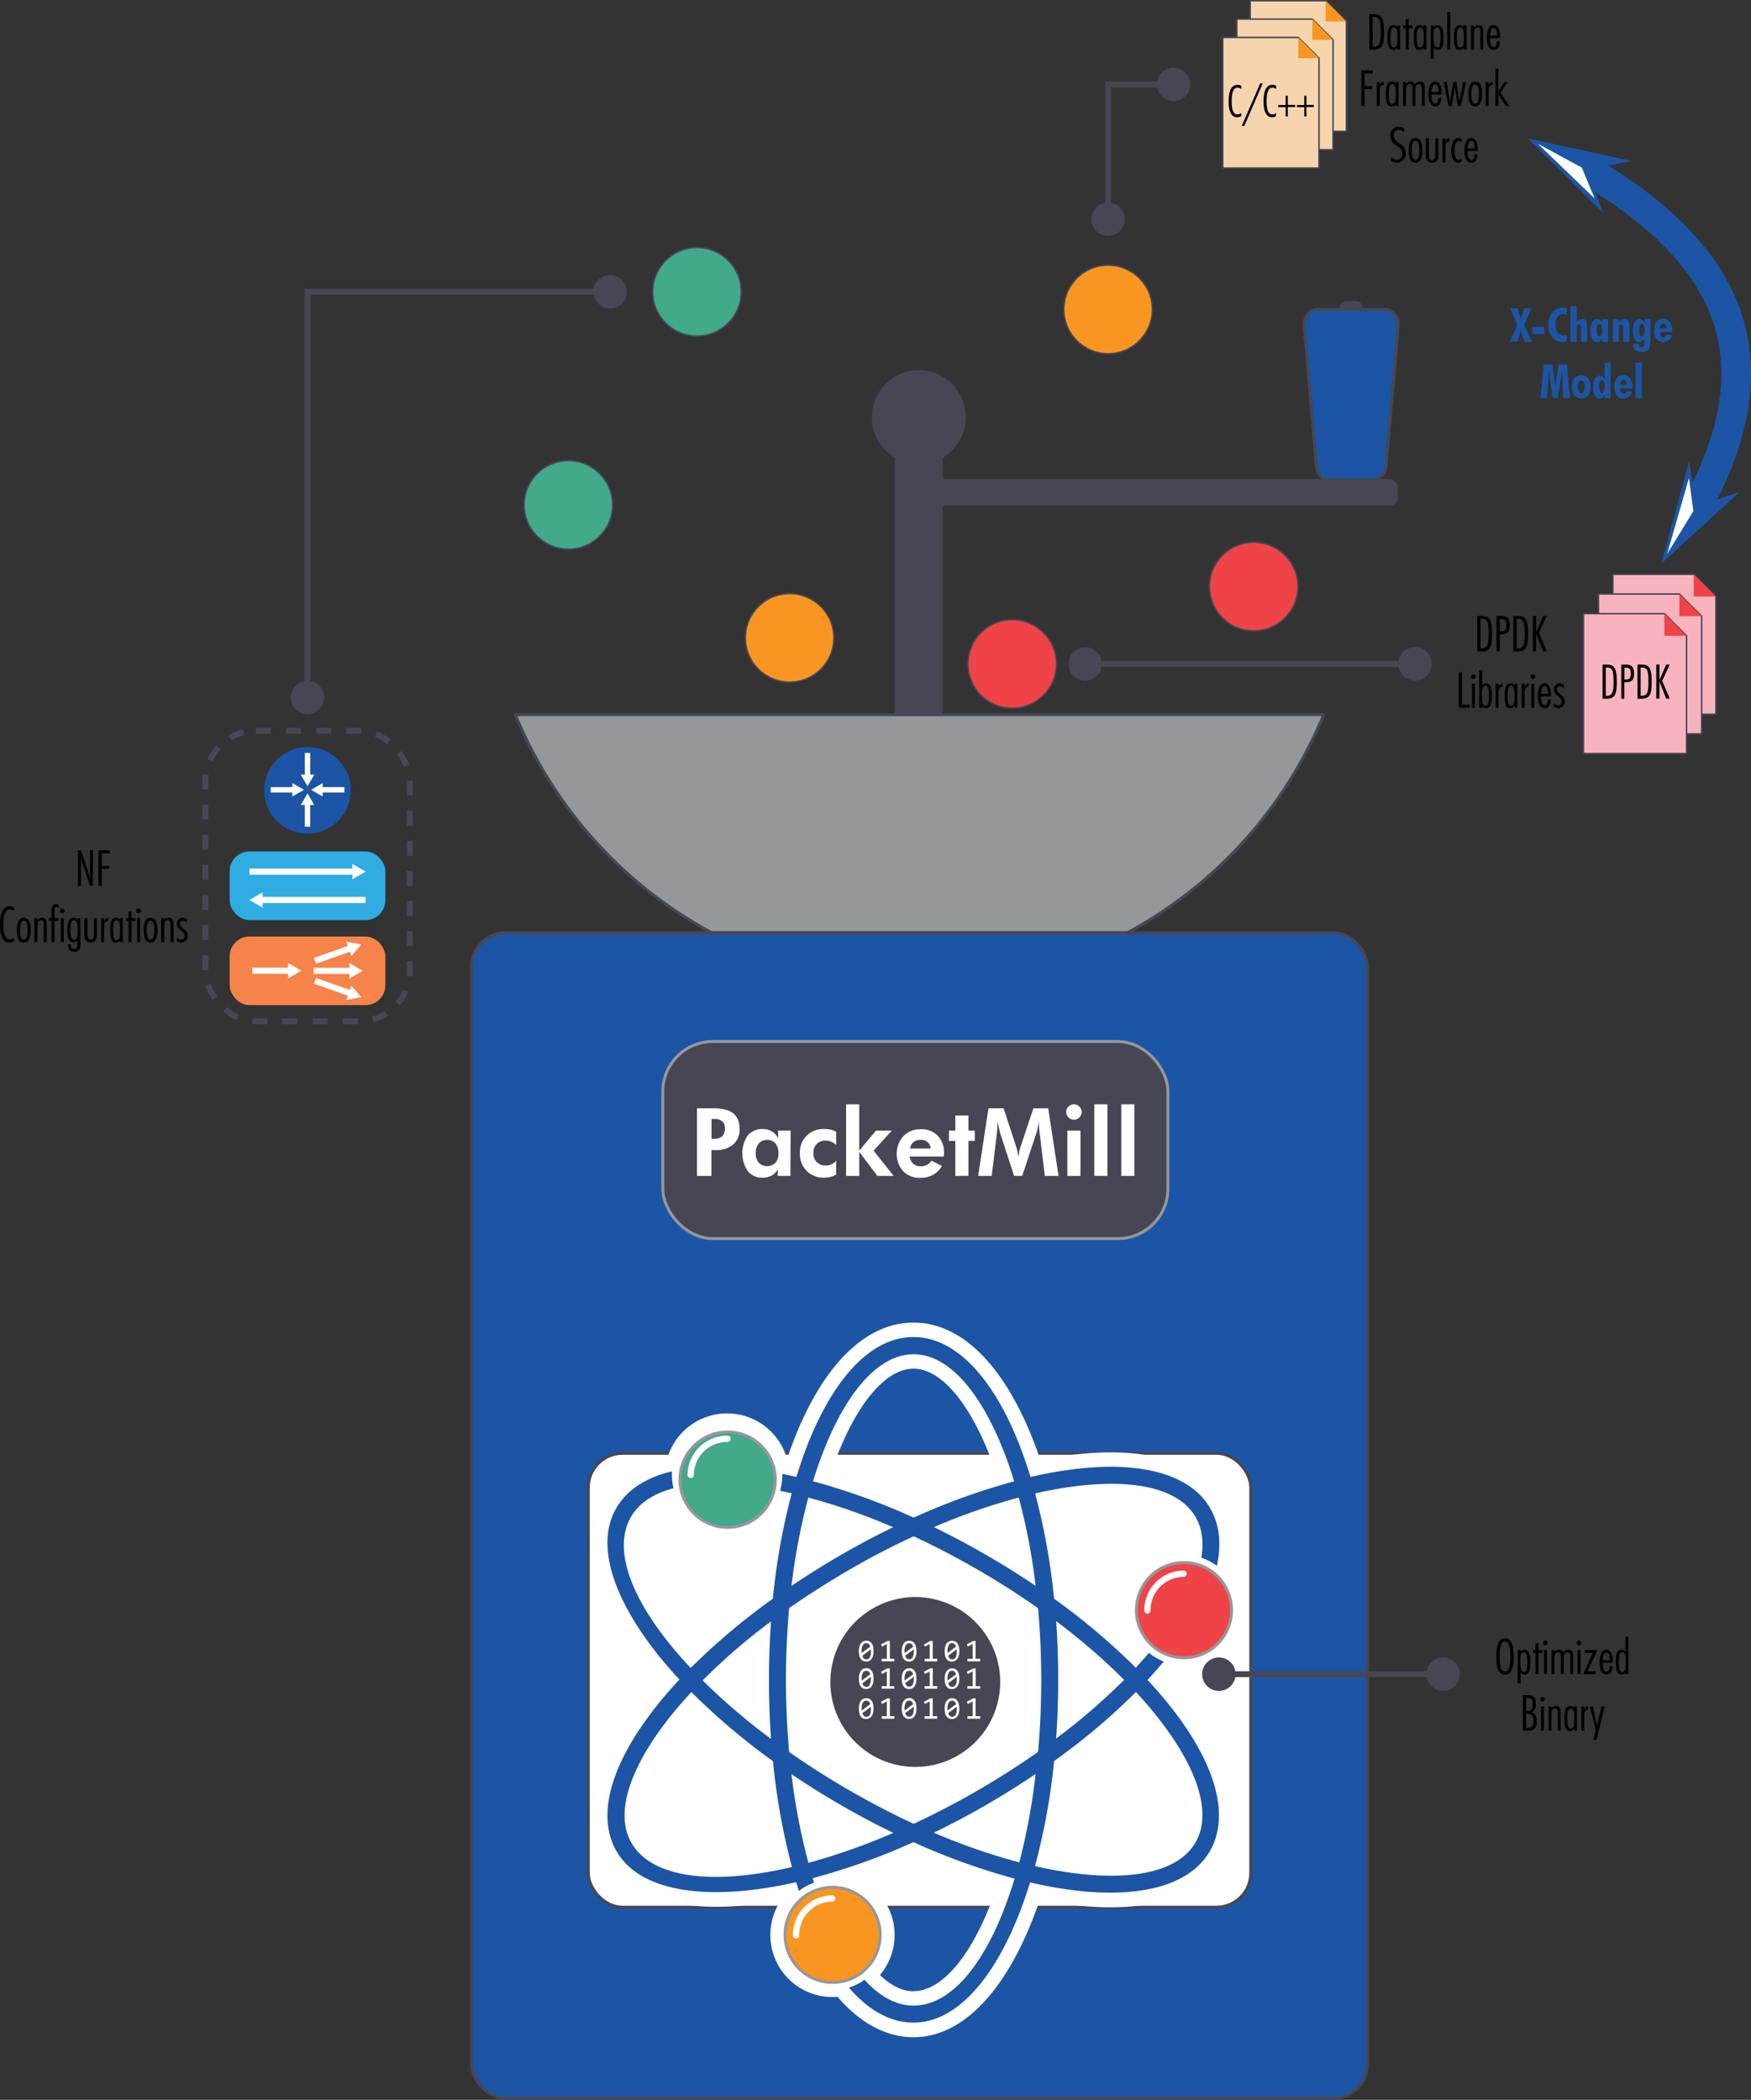 <svg id="Layer_1" data-name="Layer 1" xmlns="http://www.w3.org/2000/svg" viewBox="0 0 590.72 708.35"><rect x="0" y="0" width="590.72" height="708.35" fill="#333333" stroke="none"/><defs><style>.cls-1,.cls-3,.cls-6{fill:#464655;}.cls-1,.cls-12,.cls-13,.cls-14,.cls-15,.cls-18,.cls-19,.cls-2,.cls-22,.cls-4,.cls-5{stroke:#464655;}.cls-1,.cls-10,.cls-11,.cls-12,.cls-13,.cls-14,.cls-15,.cls-18,.cls-19,.cls-2,.cls-22,.cls-4,.cls-5,.cls-6,.cls-9{stroke-miterlimit:10;}.cls-1,.cls-12,.cls-13,.cls-14,.cls-19,.cls-22{stroke-width:0.5px;}.cls-2{fill:#95989a;}.cls-4,.cls-8{fill:#1c55a5;}.cls-5,.cls-7{fill:#fff;}.cls-10,.cls-11,.cls-6,.cls-9{stroke:#95989a;}.cls-12,.cls-9{fill:#42a98b;}.cls-10,.cls-14,.cls-20{fill:#ef4347;}.cls-10{fill-rule:evenodd;}.cls-11,.cls-13,.cls-23{fill:#f89621;}.cls-15,.cls-18,.cls-24{fill:none;}.cls-15,.cls-18{stroke-width:2px;}.cls-15{stroke-dasharray:5.08 5.08;}.cls-16{fill:#2fade3;}.cls-17{fill:#f5834a;}.cls-19{fill:#f8b4be;}.cls-21{fill:#6fbf58;}.cls-22{fill:#f6d4ad;}.cls-24{stroke:#1c55a5;stroke-linecap:round;stroke-linejoin:round;stroke-width:10px;}</style></defs><rect class="cls-1" x="302.11" y="153.54" width="15.71" height="87.56"/><path class="cls-2" d="M177.48,252.81a147.48,147.48,0,0,0,272.71,0Z" transform="translate(-3.63 -11.71)"/><circle class="cls-1" cx="309.97" cy="140.72" r="15.61"/><rect class="cls-3" x="452" y="101.53" width="7.73" height="7.73" rx="2.23"/><path class="cls-4" d="M466.94,173.56H452.05c-2.23,0-4.1-2-4.33-4.64l-4.1-47.13c-.26-3.05,1.75-5.7,4.32-5.7H471c2.58,0,4.59,2.65,4.33,5.7l-4.1,47.13C471,171.56,469.17,173.56,466.94,173.56Z" transform="translate(-3.63 -11.71)"/><rect class="cls-1" x="310" y="161.86" width="161.28" height="8.46" rx="2.44"/><rect class="cls-4" x="159.08" y="314.61" width="302.25" height="393.23" rx="11.58"/><rect class="cls-5" x="198.46" y="490.24" width="223.5" height="153.12" rx="11.58"/><rect class="cls-6" x="223.61" y="351.34" width="170.4" height="66.47" rx="16.86"/><path class="cls-7" d="M238.77,408.37v-22.8h5.6q4.49,0,6.63,1.71t2.14,5.3a6.54,6.54,0,0,1-2.16,5.2,8.77,8.77,0,0,1-6,1.88h-1.34v8.71Zm4.9-12.51h.7a4.22,4.22,0,0,0,2.9-.82,3.45,3.45,0,0,0,.9-2.65,3.05,3.05,0,0,0-.9-2.45,4.4,4.4,0,0,0-2.9-.77h-.7Z" transform="translate(-3.63 -11.71)"/><path class="cls-7" d="M270.29,408.37H266l.06-2.2a5.88,5.88,0,0,1-2.17,2.13,6.53,6.53,0,0,1-3.09.67,6,6,0,0,1-4.9-2.25,10.66,10.66,0,0,1,0-12,6.32,6.32,0,0,1,5.08-2.15,5.69,5.69,0,0,1,3,.76,6.15,6.15,0,0,1,2.16,2.27v-2.52h4.21Zm-4.05-7.66a4.83,4.83,0,0,0-1-3.26,3.5,3.5,0,0,0-2.79-1.2,3.59,3.59,0,0,0-2.85,1.19,4.82,4.82,0,0,0-1,3.27,4.69,4.69,0,0,0,1,3.22,4.07,4.07,0,0,0,5.67,0A4.69,4.69,0,0,0,266.24,400.71Z" transform="translate(-3.63 -11.71)"/><path class="cls-7" d="M285.72,407.92a7.32,7.32,0,0,1-1.9.8,8.82,8.82,0,0,1-2.18.25,7.93,7.93,0,0,1-5.89-2.29,8.1,8.1,0,0,1-2.27-6,7.89,7.89,0,0,1,2.29-5.87,8.05,8.05,0,0,1,5.93-2.26,9.06,9.06,0,0,1,2.18.23,7.28,7.28,0,0,1,1.84.73l0,4.46a4.93,4.93,0,0,0-3.57-1.5,4,4,0,0,0-3,1.15,4.11,4.11,0,0,0-1.12,3,3.93,3.93,0,0,0,4.23,4.22,4.17,4.17,0,0,0,3.45-1.6Z" transform="translate(-3.63 -11.71)"/><path class="cls-7" d="M289.06,384.23h4.44v15.62l5.67-6.76h5.33l-6.16,6.76,6.76,8.52h-5.48l-6.12-8.1v8.1h-4.44Z" transform="translate(-3.63 -11.71)"/><path class="cls-7" d="M322,401.83H310.52a4,4,0,0,0,1.2,2.46,3.7,3.7,0,0,0,2.54.82,4.27,4.27,0,0,0,2.09-.47,3.9,3.9,0,0,0,1.48-1.41l3.58,1.79a8.27,8.27,0,0,1-3,3,8.68,8.68,0,0,1-4.22,1,7.83,7.83,0,0,1-5.88-2.21,9,9,0,0,1,.11-11.86,7.74,7.74,0,0,1,5.8-2.32,7.66,7.66,0,0,1,5.76,2.17,8.13,8.13,0,0,1,2.12,5.92c0,.14,0,.29,0,.45S322,401.51,322,401.83Zm-4.39-2.68a3.35,3.35,0,0,0-1.05-2.19,3.55,3.55,0,0,0-2.36-.74,3.63,3.63,0,0,0-2.39.74,3.48,3.48,0,0,0-1.15,2.19Z" transform="translate(-3.63 -11.71)"/><path class="cls-7" d="M325.91,408.37V396.56h-2.14v-3.47h2.14V388h4.43v5.08h2.14v3.47h-2.14v11.81Z" transform="translate(-3.63 -11.71)"/><path class="cls-7" d="M333.63,408.37l3.47-22.8h5.11L346.6,399a10.07,10.07,0,0,1,.3,1.23c.11.54.22,1.16.31,1.86.08-.71.17-1.34.28-1.9a8.89,8.89,0,0,1,.29-1.22l4.47-13.39h5l3.49,22.8h-4.62l-1.67-13.75c-.12-1-.21-1.79-.25-2.31s-.06-1-.06-1.45c0-.23,0-.41,0-.53a2.88,2.88,0,0,1,0-.32c-.16.89-.3,1.66-.44,2.31a12,12,0,0,1-.39,1.47l-4.82,14.58h-2.74l-4.75-14.58c0-.13-.14-.51-.27-1.12s-.34-1.5-.59-2.68v.67a32.3,32.3,0,0,1-.28,3.89v.07l-1.66,13.75Z" transform="translate(-3.63 -11.71)"/><path class="cls-7" d="M363.33,386.82a2.59,2.59,0,0,1,2.58-2.59,2.54,2.54,0,0,1,1.85.76,2.47,2.47,0,0,1,.77,1.83,2.5,2.5,0,0,1-.77,1.83,2.55,2.55,0,0,1-1.85.77,2.45,2.45,0,0,1-1.82-.78A2.52,2.52,0,0,1,363.33,386.82Zm.38,21.55V393.09h4.43v15.28Z" transform="translate(-3.63 -11.71)"/><path class="cls-7" d="M372.81,408.37V384.23h4.42v24.14Z" transform="translate(-3.63 -11.71)"/><path class="cls-7" d="M381.9,408.37V384.23h4.42v24.14Z" transform="translate(-3.63 -11.71)"/><circle class="cls-3" cx="313.84" cy="578.4" r="28.69" transform="matrix(0.84, -0.54, 0.54, 0.84, -267.18, 251)"/><path class="cls-7" d="M298.33,568.72a5.8,5.8,0,0,1-.16,1.43,3.24,3.24,0,0,1-.47,1.1,2.26,2.26,0,0,1-.79.72,2.54,2.54,0,0,1-2.11,0,1.92,1.92,0,0,1-.77-.63,3.13,3.13,0,0,1-.48-1.09,6.05,6.05,0,0,1-.18-1.57,6.32,6.32,0,0,1,.16-1.43,3.52,3.52,0,0,1,.48-1.11,2.18,2.18,0,0,1,.79-.72,2.26,2.26,0,0,1,1.1-.25,2.33,2.33,0,0,1,1,.21,1.94,1.94,0,0,1,.77.63,3.11,3.11,0,0,1,.49,1.1A6.5,6.5,0,0,1,298.33,568.72Zm-4,0V569c0,.11,0,.21,0,.31l2.89-2.13a2.39,2.39,0,0,0-.2-.49,1.53,1.53,0,0,0-.29-.38,1.23,1.23,0,0,0-.38-.24,1.21,1.21,0,0,0-.48-.09,1.28,1.28,0,0,0-.64.17,1.44,1.44,0,0,0-.5.51,2.91,2.91,0,0,0-.31.85A5.75,5.75,0,0,0,294.29,568.69Zm3.12.06c0-.12,0-.24,0-.35l0-.35-2.89,2.15a3.26,3.26,0,0,0,.2.5,1.53,1.53,0,0,0,.29.4,1.24,1.24,0,0,0,.39.25,1.26,1.26,0,0,0,.49.09,1.22,1.22,0,0,0,.65-.17,1.42,1.42,0,0,0,.49-.51,2.67,2.67,0,0,0,.31-.84A5.17,5.17,0,0,0,297.41,568.75Z" transform="translate(-3.63 -11.71)"/><path class="cls-7" d="M305.35,572.13h-4.28v-.85h1.75v-5l-1.63.89-.34-.77,2.18-1.15h.8v6h1.52Z" transform="translate(-3.63 -11.71)"/><path class="cls-7" d="M312.8,568.72a6.34,6.34,0,0,1-.15,1.43,3.25,3.25,0,0,1-.48,1.1,2.18,2.18,0,0,1-.79.72,2.52,2.52,0,0,1-2.1,0,1.86,1.86,0,0,1-.77-.63,3.14,3.14,0,0,1-.49-1.09,6.05,6.05,0,0,1-.18-1.57,6.32,6.32,0,0,1,.16-1.43,3.52,3.52,0,0,1,.48-1.11,2.18,2.18,0,0,1,.79-.72,2.52,2.52,0,0,1,2.1,0,1.94,1.94,0,0,1,.77.63,3.11,3.11,0,0,1,.49,1.1A6,6,0,0,1,312.8,568.72Zm-4,0c0,.1,0,.21,0,.32s0,.21,0,.31l2.89-2.13a2.39,2.39,0,0,0-.2-.49,1.78,1.78,0,0,0-.28-.38,1.41,1.41,0,0,0-.39-.24,1.21,1.21,0,0,0-.48-.09,1.28,1.28,0,0,0-.64.17,1.42,1.42,0,0,0-.49.51,2.9,2.9,0,0,0-.32.85A5.75,5.75,0,0,0,308.76,568.69Zm3.13.06c0-.12,0-.24,0-.35l0-.35L309,570.2a2.48,2.48,0,0,0,.2.5,1.18,1.18,0,0,0,.29.4,1.19,1.19,0,0,0,.38.25,1.3,1.3,0,0,0,.49.09,1.19,1.19,0,0,0,.65-.17,1.34,1.34,0,0,0,.49-.51,2.94,2.94,0,0,0,.32-.84A5.82,5.82,0,0,0,311.89,568.75Z" transform="translate(-3.63 -11.71)"/><path class="cls-7" d="M319.83,572.13h-4.29v-.85h1.75v-5l-1.63.89-.33-.77,2.17-1.15h.8v6h1.53Z" transform="translate(-3.63 -11.71)"/><path class="cls-7" d="M327.28,568.72a6.32,6.32,0,0,1-.16,1.43,3.24,3.24,0,0,1-.47,1.1,2.39,2.39,0,0,1-2.9.76,1.86,1.86,0,0,1-.77-.63,3.14,3.14,0,0,1-.49-1.09,6.09,6.09,0,0,1-.17-1.57,5.8,5.8,0,0,1,.16-1.43,3.29,3.29,0,0,1,.47-1.11,2.26,2.26,0,0,1,.79-.72,2.33,2.33,0,0,1,1.11-.25,2.36,2.36,0,0,1,1,.21,1.91,1.91,0,0,1,.76.63,2.94,2.94,0,0,1,.49,1.1A6,6,0,0,1,327.28,568.72Zm-4,0V569a3,3,0,0,0,0,.31l2.88-2.13a2.38,2.38,0,0,0-.19-.49,1.82,1.82,0,0,0-.29-.38,1.36,1.36,0,0,0-.38-.24,1.28,1.28,0,0,0-.48-.09,1.31,1.31,0,0,0-.65.17,1.42,1.42,0,0,0-.49.51,2.65,2.65,0,0,0-.31.85A5.11,5.11,0,0,0,323.24,568.69Zm3.12.06c0-.12,0-.24,0-.35s0-.23,0-.35l-2.89,2.15a2.48,2.48,0,0,0,.2.5,1.33,1.33,0,0,0,.29.4,1.19,1.19,0,0,0,.38.25,1.31,1.31,0,0,0,.5.09,1.18,1.18,0,0,0,.64-.17,1.34,1.34,0,0,0,.49-.51,2.68,2.68,0,0,0,.32-.84A5.82,5.82,0,0,0,326.36,568.75Z" transform="translate(-3.63 -11.71)"/><path class="cls-7" d="M334.3,572.13H330v-.85h1.76v-5l-1.64.89-.33-.77,2.17-1.15h.8v6h1.53Z" transform="translate(-3.63 -11.71)"/><path class="cls-7" d="M298.33,578a5.66,5.66,0,0,1-.16,1.42,3.29,3.29,0,0,1-.47,1.11,2.26,2.26,0,0,1-.79.72,2.54,2.54,0,0,1-2.11,0,1.92,1.92,0,0,1-.77-.63,3.13,3.13,0,0,1-.48-1.09,6.05,6.05,0,0,1-.18-1.57,6.25,6.25,0,0,1,.16-1.43,3.42,3.42,0,0,1,.48-1.11,2.18,2.18,0,0,1,.79-.72,2.26,2.26,0,0,1,1.1-.25,2.48,2.48,0,0,1,1,.2,2,2,0,0,1,.77.64,3.11,3.11,0,0,1,.49,1.1A6.5,6.5,0,0,1,298.33,578Zm-4,0v.32c0,.11,0,.21,0,.31l2.89-2.13a2.39,2.39,0,0,0-.2-.49,1.53,1.53,0,0,0-.29-.38,1.07,1.07,0,0,0-.38-.24,1.21,1.21,0,0,0-.48-.09,1.18,1.18,0,0,0-.64.17,1.44,1.44,0,0,0-.5.51,2.91,2.91,0,0,0-.31.85A5.67,5.67,0,0,0,294.29,577.92Zm3.12.06c0-.12,0-.24,0-.35l0-.35-2.89,2.15a3.26,3.26,0,0,0,.2.5,1.65,1.65,0,0,0,.29.39,1.2,1.2,0,0,0,.88.35,1.31,1.31,0,0,0,.65-.17A1.5,1.5,0,0,0,297,580a2.65,2.65,0,0,0,.31-.85A5,5,0,0,0,297.41,578Z" transform="translate(-3.63 -11.71)"/><path class="cls-7" d="M305.35,581.36h-4.28v-.85h1.75v-5l-1.63.89-.34-.78L303,574.5h.8v6h1.52Z" transform="translate(-3.63 -11.71)"/><path class="cls-7" d="M312.8,578a6.19,6.19,0,0,1-.15,1.42,3.3,3.3,0,0,1-.48,1.11,2.18,2.18,0,0,1-.79.72,2.52,2.52,0,0,1-2.1,0,1.86,1.86,0,0,1-.77-.63,3.14,3.14,0,0,1-.49-1.09,6.05,6.05,0,0,1-.18-1.57,6.25,6.25,0,0,1,.16-1.43,3.42,3.42,0,0,1,.48-1.11,2.18,2.18,0,0,1,.79-.72,2.33,2.33,0,0,1,1.11-.25,2.47,2.47,0,0,1,1,.2,2,2,0,0,1,.77.64,3.11,3.11,0,0,1,.49,1.1A6,6,0,0,1,312.8,578Zm-4,0c0,.1,0,.21,0,.32s0,.21,0,.31l2.89-2.13a2.39,2.39,0,0,0-.2-.49,1.78,1.78,0,0,0-.28-.38,1.3,1.3,0,0,0-.87-.33,1.18,1.18,0,0,0-.64.17,1.42,1.42,0,0,0-.49.51,2.9,2.9,0,0,0-.32.85A5.67,5.67,0,0,0,308.76,577.92Zm3.13.06c0-.12,0-.24,0-.35l0-.35L309,579.43a2.48,2.48,0,0,0,.2.5,1.24,1.24,0,0,0,.29.39,1.22,1.22,0,0,0,.38.26,1.35,1.35,0,0,0,1.14-.08,1.42,1.42,0,0,0,.49-.51,2.9,2.9,0,0,0,.32-.85A5.64,5.64,0,0,0,311.89,578Z" transform="translate(-3.63 -11.71)"/><path class="cls-7" d="M319.83,581.36h-4.29v-.85h1.75v-5l-1.63.89-.33-.78,2.17-1.14h.8v6h1.53Z" transform="translate(-3.63 -11.71)"/><path class="cls-7" d="M327.28,578a6.16,6.16,0,0,1-.16,1.42,3.29,3.29,0,0,1-.47,1.11,2.39,2.39,0,0,1-2.9.76,1.86,1.86,0,0,1-.77-.63,3.14,3.14,0,0,1-.49-1.09,6.09,6.09,0,0,1-.17-1.57,5.74,5.74,0,0,1,.16-1.43,3.21,3.21,0,0,1,.47-1.11,2.26,2.26,0,0,1,.79-.72,2.33,2.33,0,0,1,1.11-.25,2.51,2.51,0,0,1,1,.2,1.94,1.94,0,0,1,.76.64,2.94,2.94,0,0,1,.49,1.1A6,6,0,0,1,327.28,578Zm-4,0v.32a3,3,0,0,0,0,.31l2.88-2.13a2.38,2.38,0,0,0-.19-.49,1.82,1.82,0,0,0-.29-.38,1.17,1.17,0,0,0-.38-.24,1.28,1.28,0,0,0-.48-.09,1.22,1.22,0,0,0-.65.17,1.42,1.42,0,0,0-.49.51,2.65,2.65,0,0,0-.31.85A5.06,5.06,0,0,0,323.24,577.92Zm3.12.06c0-.12,0-.24,0-.35s0-.23,0-.35l-2.89,2.15a2.48,2.48,0,0,0,.2.5,1.42,1.42,0,0,0,.29.39,1.22,1.22,0,0,0,.38.26,1.31,1.31,0,0,0,.5.09,1.28,1.28,0,0,0,.64-.17,1.42,1.42,0,0,0,.49-.51,2.65,2.65,0,0,0,.32-.85A5.64,5.64,0,0,0,326.36,578Z" transform="translate(-3.63 -11.71)"/><path class="cls-7" d="M334.3,581.36H330v-.85h1.76v-5l-1.64.89-.33-.78L332,574.5h.8v6h1.53Z" transform="translate(-3.63 -11.71)"/><path class="cls-7" d="M298.33,588.08a5.8,5.8,0,0,1-.16,1.43,3.29,3.29,0,0,1-.47,1.11,2.43,2.43,0,0,1-2.9.76,2,2,0,0,1-.77-.64,3,3,0,0,1-.48-1.09,6,6,0,0,1-.18-1.57,6.32,6.32,0,0,1,.16-1.43,3.52,3.52,0,0,1,.48-1.11,2.15,2.15,0,0,1,.79-.71,2.26,2.26,0,0,1,1.1-.26,2.33,2.33,0,0,1,1,.21,2,2,0,0,1,.77.64,3.05,3.05,0,0,1,.49,1.09A6.56,6.56,0,0,1,298.33,588.08Zm-4,0v.32c0,.11,0,.22,0,.32l2.89-2.14a2.1,2.1,0,0,0-.2-.48,1.24,1.24,0,0,0-.29-.38,1.09,1.09,0,0,0-.38-.25,1.21,1.21,0,0,0-.48-.09,1.28,1.28,0,0,0-.64.17,1.47,1.47,0,0,0-.5.52,3,3,0,0,0-.31.84A5.82,5.82,0,0,0,294.29,588.05Zm3.12.06c0-.11,0-.23,0-.35l0-.34-2.89,2.14a2.89,2.89,0,0,0,.2.5,1.53,1.53,0,0,0,.29.4,1.24,1.24,0,0,0,.39.25,1.1,1.1,0,0,0,.49.1,1.22,1.22,0,0,0,.65-.18,1.42,1.42,0,0,0,.49-.51,2.5,2.5,0,0,0,.31-.84A5.17,5.17,0,0,0,297.41,588.11Z" transform="translate(-3.63 -11.71)"/><path class="cls-7" d="M305.35,591.49h-4.28v-.85h1.75v-5l-1.63.89-.34-.77,2.18-1.14h.8v6h1.52Z" transform="translate(-3.63 -11.71)"/><path class="cls-7" d="M312.8,588.08a6.34,6.34,0,0,1-.15,1.43,3.3,3.3,0,0,1-.48,1.11,2.24,2.24,0,0,1-.79.71,2.57,2.57,0,0,1-2.1,0,2,2,0,0,1-.77-.64,3,3,0,0,1-.49-1.09,6,6,0,0,1-.18-1.57,6.32,6.32,0,0,1,.16-1.43,3.52,3.52,0,0,1,.48-1.11,2.15,2.15,0,0,1,.79-.71,2.47,2.47,0,0,1,2.1-.05,2,2,0,0,1,.77.64,3.05,3.05,0,0,1,.49,1.09A6.09,6.09,0,0,1,312.8,588.08Zm-4,0c0,.11,0,.22,0,.32s0,.22,0,.32l2.89-2.14a2.1,2.1,0,0,0-.2-.48,1.39,1.39,0,0,0-.28-.38,1.24,1.24,0,0,0-.39-.25,1.21,1.21,0,0,0-.48-.09,1.28,1.28,0,0,0-.64.17,1.45,1.45,0,0,0-.49.52,2.94,2.94,0,0,0-.32.84A5.82,5.82,0,0,0,308.76,588.05Zm3.13.06c0-.11,0-.23,0-.35l0-.34L309,589.56a2.27,2.27,0,0,0,.2.5,1.18,1.18,0,0,0,.29.4,1.19,1.19,0,0,0,.38.25,1.13,1.13,0,0,0,.49.1,1.2,1.2,0,0,0,.65-.18,1.34,1.34,0,0,0,.49-.51,2.73,2.73,0,0,0,.32-.84A5.82,5.82,0,0,0,311.89,588.11Z" transform="translate(-3.63 -11.71)"/><path class="cls-7" d="M319.83,591.49h-4.29v-.85h1.75v-5l-1.63.89-.33-.77,2.17-1.14h.8v6h1.53Z" transform="translate(-3.63 -11.71)"/><path class="cls-7" d="M327.28,588.08a6.32,6.32,0,0,1-.16,1.43,3.29,3.29,0,0,1-.47,1.11,2.36,2.36,0,0,1-.8.71,2.28,2.28,0,0,1-1.11.25,2.31,2.31,0,0,1-1-.2,2,2,0,0,1-.77-.64,3,3,0,0,1-.49-1.09,6,6,0,0,1-.17-1.57,5.8,5.8,0,0,1,.16-1.43,3.29,3.29,0,0,1,.47-1.11,2.23,2.23,0,0,1,.79-.71,2.33,2.33,0,0,1,1.11-.26,2.36,2.36,0,0,1,1,.21,1.94,1.94,0,0,1,.76.64,2.89,2.89,0,0,1,.49,1.09A6.05,6.05,0,0,1,327.28,588.08Zm-4,0v.32c0,.11,0,.22,0,.32l2.88-2.14a2.09,2.09,0,0,0-.19-.48,1.41,1.41,0,0,0-.29-.38,1.19,1.19,0,0,0-.38-.25,1.28,1.28,0,0,0-.48-.09,1.31,1.31,0,0,0-.65.17,1.45,1.45,0,0,0-.49.52,2.67,2.67,0,0,0-.31.84A5.17,5.17,0,0,0,323.24,588.05Zm3.12.06c0-.11,0-.23,0-.35s0-.23,0-.34l-2.89,2.14a2.27,2.27,0,0,0,.2.5,1.33,1.33,0,0,0,.29.4,1.19,1.19,0,0,0,.38.25,1.15,1.15,0,0,0,.5.1,1.19,1.19,0,0,0,.64-.18,1.34,1.34,0,0,0,.49-.51,2.5,2.5,0,0,0,.32-.84A5.82,5.82,0,0,0,326.36,588.11Z" transform="translate(-3.63 -11.71)"/><path class="cls-7" d="M334.3,591.49H330v-.85h1.76v-5l-1.64.89-.33-.77,2.17-1.14h.8v6h1.53Z" transform="translate(-3.63 -11.71)"/><path class="cls-7" d="M397.4,578.43c.84-.95,1.66-1.9,2.45-2.85a20.75,20.75,0,0,0,3.17.24,20.94,20.94,0,0,0,15.87-34.62l.05-.23c1.9-8.7,1-16.38-2.75-22.84-7.82-13.54-26.51-19-52.64-15.42-2.89.4-5.88.91-8.93,1.53-1-2.95-2.05-5.8-3.15-8.5-10-24.43-24-37.88-39.67-37.88s-29.72,13.45-39.67,37.88c-1,2.56-2,5.26-3,8.05a21,21,0,0,0-40.3-.41c-10.1,2.49-17.34,7.43-21.53,14.69-8.6,14.89-1.69,36.69,19,60.22-2.1,2.37-4.07,4.74-5.89,7.08-16.18,20.83-20.78,39.76-13,53.3,8.42,14.57,30,19.58,59.68,14.06a20.94,20.94,0,0,0,17.39,32.64c.58,0,1.15,0,1.71-.08l.1.12c7.62,8.85,16.44,13.52,25.51,13.52,17.19,0,32.6-16.86,42.65-46.45,3.08.62,6.09,1.14,9,1.54,26.13,3.6,44.82-1.88,52.64-15.42s3.21-32.46-13-53.29C401.35,583,399.43,580.73,397.4,578.43Zm-85.6,105c-3.72,0-7.52-1.84-11.31-5.48a20.92,20.92,0,0,0-6.79-32.31c5.95-2.05,12-4.41,18.08-7.08a231.23,231.23,0,0,0,27.9,10.28C332.37,670.27,321.88,683.39,311.8,683.39Zm-62.87-153.1a20.86,20.86,0,0,0,14.61-5.95,239.39,239.39,0,0,0-3.83,24,231.61,231.61,0,0,0-22.87,19c-15-17.1-21.12-32.77-16.07-41.51,1.76-3,5-5.32,9.59-6.81A21,21,0,0,0,248.93,530.29ZM277,536.66c.8-4.74,1.73-9.33,2.79-13.74q6.54,1.94,13.29,4.46-4.09,2.18-8.13,4.51C282.28,533.44,279.62,535,277,536.66Zm34.82-18.42A231.51,231.51,0,0,0,284.12,508q1.15-3.33,2.41-6.41c7.29-17.91,16.5-28.18,25.27-28.18s18,10.27,25.28,28.18c.83,2.06,1.64,4.21,2.41,6.43A232.65,232.65,0,0,0,311.82,518.24Zm26.72,13.59c-2.64-1.52-5.3-3-8-4.44,4.48-1.67,8.91-3.16,13.25-4.44,1.07,4.41,2,9,2.79,13.71Q342.63,534.18,338.54,531.83Zm26.81,37.33c3.69,3,7.18,6.14,10.46,9.26-3.28,3.11-6.78,6.2-10.46,9.25q.15-4.63.15-9.27T365.35,569.16Zm39-35.21c-.44,0-.88,0-1.32,0A20.93,20.93,0,0,0,385.28,566a234.68,234.68,0,0,0-21.38-17.66,231.76,231.76,0,0,0-5-29.11c2.32-.45,4.59-.82,6.78-1.12,19.16-2.64,32.66.2,37,7.79A14.11,14.11,0,0,1,404.34,534ZM258.25,569.13c-.1,3.08-.15,6.18-.15,9.27s0,6.26.16,9.38q-5.61-4.59-10.6-9.28C251,575.35,254.52,572.21,258.25,569.13Zm26.6,55.71q4.09,2.37,8.29,4.61c-4.51,1.7-9,3.21-13.32,4.52-1.07-4.44-2-9.06-2.82-13.83Q280.89,622.56,284.85,624.84Zm27-3.38c-6.44-3.05-12.9-6.44-19.21-10.08S280.31,604,274.51,600c-.57-7.06-.86-14.3-.86-21.56s.29-14.48.86-21.53c5.81-4,11.93-7.89,18.21-11.51s12.7-7,19.09-10c6.35,3,12.71,6.36,19,10s12.48,7.55,18.32,11.59c.57,7,.86,14.27.86,21.52s-.28,14.46-.84,21.51c-5.83,4-11.95,7.9-18.23,11.53S318.21,618.42,311.83,621.46Zm-74.76-31.92a229.47,229.47,0,0,0,22.64,18.91,230.54,230.54,0,0,0,5,29.3c-22.24,4.39-38.84,1.87-43.87-6.86-4.39-7.59-.1-20.71,11.77-36C234,593.14,235.5,591.34,237.07,589.54Zm106.87,44.31q-6.57-1.94-13.37-4.46,4.06-2.17,8.08-4.49c2.7-1.56,5.39-3.17,8-4.81Q345.51,627.22,343.94,633.85Zm19.92-25.35a233,233,0,0,0,22.7-18.87c1.52,1.75,2.95,3.5,4.29,5.22,11.86,15.27,16.15,28.39,11.77,36s-17.89,10.44-37.05,7.8q-3.29-.45-6.77-1.13A229,229,0,0,0,363.86,608.5Z" transform="translate(-3.63 -11.71)"/><path class="cls-8" d="M411.94,520.58c3.17,5.49,3.8,12.07,2.21,19.34a18.84,18.84,0,0,0-5.24-2.74c.87-5.22.29-9.88-1.94-13.73-5.7-9.87-21.32-13.05-42-10.2-3.88.53-7.93,1.28-12.12,2.24A223.58,223.58,0,0,1,359.24,551a223.33,223.33,0,0,1,27.56,23.27q2.32-2.5,4.44-5a18.94,18.94,0,0,0,5,2.93c-1.72,2-3.55,4.12-5.48,6.19q4.64,5,8.46,9.9c14.25,18.34,19.57,35.74,12.59,47.83s-24.71,16.18-47.72,13c-4.15-.57-8.48-1.38-12.95-2.42C342.28,675.41,328,694,311.8,694c-7.89,0-15.27-4.25-21.79-11.82a18.43,18.43,0,0,0,5.27-2.62c5.12,5.6,10.71,8.7,16.52,8.7,13.89,0,26.24-16.79,34.11-42.85a222.06,222.06,0,0,1-34.12-12.29,220.5,220.5,0,0,1-34,12.15c.15.51.31,1,.47,1.53a18.91,18.91,0,0,0-5.12,2.77c-.32-1-.62-2-.93-2.94-29.25,6.63-52.51,3.54-60.59-10.45-7-12.09-1.65-29.49,12.6-47.83q3.87-5,8.62-10.08c-20.42-22-29.41-43.78-21.32-57.78,3.62-6.28,10.14-10.39,18.79-12.46,0,.42,0,.85,0,1.28a18.55,18.55,0,0,0,.54,4.44c-6.66,1.74-11.61,4.92-14.32,9.61-7,12,1.44,31.16,20.11,51A222.85,222.85,0,0,1,264.36,551a222.45,222.45,0,0,1,6.37-35.55c-1.32-.31-2.63-.59-3.92-.85a18.7,18.7,0,0,0,.75-5.27v-.42c1.56.31,3.15.65,4.75,1,1.34-4.37,2.79-8.5,4.36-12.36,8.77-21.51,21.17-34.82,35.13-34.82s26.37,13.31,35.13,34.82c1.57,3.87,3,8,4.37,12.39q6.7-1.55,12.92-2.41c23-3.17,40.74.92,47.72,13Zm-52,38c.45,6.42.69,13,.69,19.78s-.24,13.37-.71,19.81a213.06,213.06,0,0,0,22.95-19.79,211.69,211.69,0,0,0-22.93-19.8Zm26.9,23.93a224.43,224.43,0,0,1-27.59,23.26,220.53,220.53,0,0,1-6.45,35.43q6.3,1.44,12.14,2.25c20.65,2.84,36.27-.34,42-10.21s.63-25-12.15-41.44c-2.38-3.07-5-6.17-7.92-9.29Zm-39.32,57.38A215.14,215.14,0,0,0,353,610.12c-5.35,3.62-11,7.15-16.83,10.53s-11.69,6.47-17.5,9.28a211.15,211.15,0,0,0,28.78,10ZM305,630q-8.79-4.26-17.66-9.37c-5.81-3.35-11.38-6.85-16.69-10.45a211.06,211.06,0,0,0,5.71,29.93A215.54,215.54,0,0,0,305,630Zm-40.6-24.19a221.61,221.61,0,0,1-27.51-23.32c-2.95,3.17-5.65,6.33-8.08,9.45-12.78,16.46-17.84,31.58-12.14,41.44,6.94,12,27.65,14.33,54.13,8.13a223.91,223.91,0,0,1-6.4-35.7Zm-23.74-27.25a216.27,216.27,0,0,0,23.09,19.74c-.46-6.45-.7-13.09-.7-19.86s.24-13.37.7-19.8a211.71,211.71,0,0,0-23.09,19.92Zm29.2,24.16c6.38,4.46,13.18,8.81,20.35,12.94s14.52,8,21.67,11.26c7.09-3.3,14.29-7,21.49-11.19s14.07-8.56,20.48-13.07c.68-7.79,1.05-15.9,1.05-24.22s-.37-16.43-1.07-24.23c-6.44-4.53-13.31-8.94-20.57-13.12s-14.34-7.86-21.4-11.14c-7.12,3.29-14.33,7-21.55,11.2s-14,8.54-20.45,13c-.7,7.8-1.08,15.91-1.08,24.24s.38,16.46,1.08,24.28Zm35.1-75.84a210.87,210.87,0,0,0-28.63-10,210.81,210.81,0,0,0-5.68,29.81q8-5.43,16.79-10.51t17.52-9.3Zm-27.05-15.5a222.66,222.66,0,0,1,33.95,12.27,222.09,222.09,0,0,1,33.92-12.24c-1.27-4.11-2.64-8-4.12-11.63-7.86-19.3-18.42-31.24-29.82-31.24s-22,11.94-29.82,31.24c-1.47,3.62-2.85,7.5-4.11,11.6Zm40.84,15.5c5.76,2.81,11.57,5.89,17.38,9.24S347.62,543,353,546.66a210.79,210.79,0,0,0-5.68-29.79A213.09,213.09,0,0,0,318.71,526.84Z" transform="translate(-3.63 -11.71)"/><circle class="cls-9" cx="248.93" cy="509.34" r="16.05" transform="matrix(1, -0.07, 0.07, 1, -39.11, 7.22)"/><path class="cls-7" d="M237.71,509.34a1.07,1.07,0,0,1-2.13,0A13.35,13.35,0,0,1,248.93,496a1.07,1.07,0,1,1,0,2.13,11.22,11.22,0,0,0-11.22,11.22Z" transform="translate(-3.63 -11.71)"/><path class="cls-10" d="M403,570.92a16.06,16.06,0,1,0-16-16.06A16.08,16.08,0,0,0,403,570.92Z" transform="translate(-3.63 -11.71)"/><path class="cls-7" d="M391.8,554.86a1.07,1.07,0,1,1-2.13,0A13.35,13.35,0,0,1,403,541.51a1.07,1.07,0,0,1,0,2.13,11.23,11.23,0,0,0-11.22,11.22Z" transform="translate(-3.63 -11.71)"/><circle class="cls-11" cx="284.48" cy="664.41" r="16.05" transform="translate(-25.58 -1.87) rotate(-1.91)"/><path class="cls-7" d="M273.26,664.41a1.07,1.07,0,1,1-2.13,0,13.35,13.35,0,0,1,13.35-13.35,1.07,1.07,0,0,1,0,2.13,11.22,11.22,0,0,0-11.22,11.22Z" transform="translate(-3.63 -11.71)"/><circle class="cls-12" cx="191.75" cy="170.32" r="14.95"/><circle class="cls-13" cx="266.39" cy="215.17" r="14.95"/><circle class="cls-12" cx="235.13" cy="98.43" r="14.95"/><circle class="cls-14" cx="341.48" cy="223.97" r="14.95"/><circle class="cls-13" cx="373.83" cy="104.38" r="14.95"/><circle class="cls-14" cx="422.95" cy="197.87" r="14.95"/><rect class="cls-15" x="69.26" y="246.52" width="68.98" height="97.99" rx="17.08"/><rect class="cls-16" x="77.48" y="287.23" width="52.53" height="23.14" rx="6.68"/><rect class="cls-7" x="84.14" y="292.99" width="35.5" height="2.07"/><polygon class="cls-7" points="118.89 296.6 123.35 294.02 118.89 291.44 118.89 296.6"/><rect class="cls-7" x="87.85" y="302.55" width="35.5" height="2.07"/><polygon class="cls-7" points="88.6 301.01 84.14 303.59 88.6 306.17 88.6 301.01"/><rect class="cls-17" x="77.48" y="315.92" width="52.53" height="23.14" rx="6.68"/><rect class="cls-7" x="85.13" y="326.42" width="12.82" height="2.07"/><polygon class="cls-7" points="97.2 330.03 101.67 327.45 97.2 324.87 97.2 330.03"/><rect class="cls-7" x="105.82" y="326.45" width="12.82" height="2.07"/><polygon class="cls-7" points="117.89 330.07 122.36 327.49 117.89 324.91 117.89 330.07"/><rect class="cls-7" x="109.56" y="332.62" width="12.82" height="2.07" transform="translate(-107.55 45.5) rotate(-19.33)"/><polygon class="cls-7" points="118.53 322.51 121.89 318.6 116.82 317.64 118.53 322.51"/><rect class="cls-7" x="114.93" y="338.32" width="2.07" height="12.82" transform="translate(-251.35 328.33) rotate(-70.67)"/><polygon class="cls-7" points="116.82 337.33 121.89 336.38 118.53 332.46 116.82 337.33"/><circle class="cls-8" cx="103.74" cy="266.59" r="14.61"/><rect class="cls-7" x="102.84" y="253.99" width="1.82" height="7.98"/><polygon class="cls-7" points="101.48 261.31 103.74 265.24 106.01 261.31 101.48 261.31"/><rect class="cls-7" x="102.84" y="270.88" width="1.82" height="7.98"/><polygon class="cls-7" points="106.01 271.55 103.75 267.62 101.48 271.55 106.01 271.55"/><rect class="cls-7" x="108.2" y="265.52" width="7.98" height="1.82"/><polygon class="cls-7" points="108.86 264.16 104.94 266.43 108.86 268.69 108.86 264.16"/><rect class="cls-7" x="91.31" y="265.52" width="7.98" height="1.82"/><polygon class="cls-7" points="98.63 268.69 102.55 266.43 98.63 264.16 98.63 268.69"/><path d="M34.91,310.51H34l-2.7-8c-.17-.49-.27-1-.41-1.53h-.07c.05.77.13,1.53.13,2.31v7.26h-1V298.56h1l2.74,8.3c.15.42.26.83.37,1.24h.05c0-.52-.11-1.06-.11-1.58v-8h1Z" transform="translate(-3.63 -11.71)"/><path d="M40.65,299.57H37.94v4.22h2.57v1H37.94v5.71H36.83V298.56h3.82Z" transform="translate(-3.63 -11.71)"/><path d="M8.37,329.21a2.8,2.8,0,0,1-1.52.49C4,329.7,3.63,326,3.63,324s.06-6.56,3.33-6.56a2.58,2.58,0,0,1,1.41.38V319A2.36,2.36,0,0,0,7,318.51c-1.94,0-2.21,2.81-2.21,5,0,1.4,0,5.09,2.13,5.09a2.61,2.61,0,0,0,1.47-.53Z" transform="translate(-3.63 -11.71)"/><path d="M14,325.47c0,1.54-.2,4.2-2.34,4.2s-2.33-2.66-2.33-4.2.19-4.19,2.33-4.19S14,324,14,325.47Zm-3.6,0c0,.79,0,3.23,1.26,3.23s1.27-2.44,1.27-3.23,0-3.22-1.27-3.22S10.39,324.69,10.39,325.47Z" transform="translate(-3.63 -11.71)"/><path d="M16.22,322.06a2.15,2.15,0,0,1,1.6-.78c1.45,0,1.57,1.34,1.57,2.45v5.81h-1v-5.7c0-1-.06-1.72-.92-1.72-1.17,0-1.22,1.29-1.22,2.14v5.28h-1v-8.13h1Z" transform="translate(-3.63 -11.71)"/><path d="M23.36,322.36H22v7.18H21v-7.18h-.87v-.95H21V319c0-1.38.37-2.29,1.52-2.29a2.24,2.24,0,0,1,.91.18V318a1.25,1.25,0,0,0-.75-.35c-.57,0-.65.5-.65,1.31v2.42h1.35Z" transform="translate(-3.63 -11.71)"/><path d="M24.65,319.78a.77.77,0,1,1,0-1.54.77.77,0,0,1,0,1.54Zm.5,9.76h-1v-8.13h1Z" transform="translate(-3.63 -11.71)"/><path d="M30.77,329.84c0,1.53-.07,2.94-2.13,2.94-1.43,0-2.09-.86-2.09-2.25v-.3h1v.14c0,.76.21,1.44,1.1,1.44,1.15,0,1.06-1,1.06-1.89V329a1.64,1.64,0,0,1-1.32.57c-2,0-2.06-2.8-2.06-4.25s.16-4,2.05-4a1.56,1.56,0,0,1,1.31.69h0v-.56h1Zm-2.08-1.14c1.09,0,1.14-1.6,1.14-3.37,0-1.49-.1-3.21-1.22-3.21-.75,0-1.21.51-1.21,3.49C27.4,326.5,27.39,328.7,28.69,328.7Z" transform="translate(-3.63 -11.71)"/><path d="M33.16,321.41v5.11c0,1.11.07,2.18,1.08,2.18s1.09-1.07,1.11-2.18v-5.11h1v6a2.13,2.13,0,1,1-4.25,0v-6Z" transform="translate(-3.63 -11.71)"/><path d="M38.78,322.49h0c.22-.57.66-1.22,1.34-1.21v1.21l-.2,0c-1.06,0-1.17,1-1.17,2.33v4.74h-1v-8.13h1Z" transform="translate(-3.63 -11.71)"/><path d="M45.1,329.54h-1v-.63h0a1.57,1.57,0,0,1-1.35.76c-1.3,0-1.93-.73-1.93-4.28,0-1.82.06-4.11,2-4.11A1.42,1.42,0,0,1,44,322h0v-.56h1ZM43,322.12c-1.15,0-1.21,1.81-1.21,3.19,0,3.36.56,3.52,1.16,3.52,1,0,1.19-.94,1.19-3.49C44.17,323.58,44,322.12,43,322.12Z" transform="translate(-3.63 -11.71)"/><path d="M49.34,322.36H48v7.18H47v-7.18h-.87v-.95H47v-2.22h1v2.22h1.35Z" transform="translate(-3.63 -11.71)"/><path d="M50.39,319.78a.77.77,0,1,1,0-1.54.77.77,0,0,1,0,1.54Zm.5,9.76h-1v-8.13h1Z" transform="translate(-3.63 -11.71)"/><path d="M56.74,325.47c0,1.54-.19,4.2-2.33,4.2s-2.33-2.66-2.33-4.2.19-4.19,2.33-4.19S56.74,324,56.74,325.47Zm-3.6,0c0,.79,0,3.23,1.27,3.23s1.27-2.44,1.27-3.23,0-3.22-1.27-3.22S53.14,324.69,53.14,325.47Z" transform="translate(-3.63 -11.71)"/><path d="M59,322.06a2.13,2.13,0,0,1,1.6-.78c1.45,0,1.57,1.34,1.57,2.45v5.81h-1v-5.7c0-1-.06-1.72-.92-1.72-1.17,0-1.22,1.29-1.22,2.14v5.28H58v-8.13h1Z" transform="translate(-3.63 -11.71)"/><path d="M66.69,323.08h0a1.74,1.74,0,0,0-1.35-.83,1,1,0,0,0-1,1.08c0,.78.67,1.25,1.32,1.79a2.83,2.83,0,0,1,1.32,2.22,2.2,2.2,0,0,1-2.22,2.33,2.59,2.59,0,0,1-1.48-.55v-1.21a2,2,0,0,0,1.44.79,1.17,1.17,0,0,0,1.19-1.23c0-.81-.65-1.35-1.31-1.94a3,3,0,0,1-1.32-2.17,2,2,0,0,1,2-2.08,2.36,2.36,0,0,1,1.43.53Z" transform="translate(-3.63 -11.71)"/><line class="cls-18" x1="477.69" y1="223.97" x2="365.82" y2="223.97"/><path class="cls-3" d="M481,230a5.64,5.64,0,1,1-5.64,5.64A5.63,5.63,0,0,1,481,230Z" transform="translate(-3.63 -11.71)"/><circle class="cls-3" cx="369.74" cy="235.68" r="5.64" transform="translate(-65.68 147.73) rotate(-22.5)"/><polyline class="cls-18" points="206.14 98.43 103.75 98.43 103.75 235.58"/><path class="cls-3" d="M209.48,104.5a5.64,5.64,0,1,1-5.64,5.64A5.63,5.63,0,0,1,209.48,104.5Z" transform="translate(-3.63 -11.71)"/><path class="cls-3" d="M101.74,247a5.64,5.64,0,1,0,5.64-5.64A5.64,5.64,0,0,0,101.74,247Z" transform="translate(-3.63 -11.71)"/><path d="M502,219.49h1.21c2.28,0,3.77.29,3.77,6,0,4.67-.76,6-3.69,6H502Zm1.11,10.94h.32c2.14,0,2.41-1.51,2.41-5,0-4.11-.43-5-2.54-5h-.19Z" transform="translate(-3.63 -11.71)"/><path d="M508.5,231.44V219.49h1.24c1.71,0,3.23.16,3.23,3.11,0,2.31-.81,3.12-3.08,3.12h-.28v5.72Zm1.11-6.73H510c1.55,0,1.74-.58,1.79-2.11s-.45-2.1-2-2.1h-.22Z" transform="translate(-3.63 -11.71)"/><path d="M514.18,219.49h1.2c2.29,0,3.78.29,3.78,6,0,4.67-.77,6-3.7,6h-1.28Zm1.11,10.94h.31c2.14,0,2.41-1.51,2.41-5,0-4.11-.43-5-2.53-5h-.19Z" transform="translate(-3.63 -11.71)"/><path d="M522.79,225.18l2.69,6.26h-1.25l-2.38-6h0v6h-1.11V219.49h1.11v5.42h0l2.38-5.42h1.24Z" transform="translate(-3.63 -11.71)"/><path d="M496.87,249.46h2.6v1h-3.71v-12h1.11Z" transform="translate(-3.63 -11.71)"/><path d="M500.71,240.71a.77.77,0,1,1,.76-.78A.77.77,0,0,1,500.71,240.71Zm.51,9.77h-1v-8.14h1Z" transform="translate(-3.63 -11.71)"/><path d="M502.65,237.79h1v5.11h0a1.38,1.38,0,0,1,1.27-.68c1.88,0,2,2.26,2,4.1,0,2.06-.16,4.28-1.93,4.28a1.57,1.57,0,0,1-1.35-.76h0v.64h-1Zm3.28,8.45c0-1.85-.18-3.18-1.21-3.18-1.25,0-1.14,2.39-1.14,3.12,0,1-.12,3.58,1.19,3.58C505.61,249.76,505.93,249,505.93,246.24Z" transform="translate(-3.63 -11.71)"/><path d="M509.21,243.42h0c.23-.57.67-1.22,1.35-1.2v1.2h-.2c-1.07,0-1.18,1-1.18,2.33v4.74h-1v-8.14h1Z" transform="translate(-3.63 -11.71)"/><path d="M515.54,250.48h-1v-.64h0a1.57,1.57,0,0,1-1.35.76c-1.3,0-1.93-.73-1.93-4.28,0-1.82.06-4.1,2-4.1a1.42,1.42,0,0,1,1.26.68h0v-.56h1Zm-2.08-7.42c-1.14,0-1.2,1.8-1.2,3.18,0,3.36.55,3.52,1.16,3.52,1,0,1.18-.93,1.18-3.48C514.6,244.52,514.48,243.06,513.46,243.06Z" transform="translate(-3.63 -11.71)"/><path d="M518,243.42h0c.22-.57.67-1.22,1.35-1.2v1.2h-.21c-1.06,0-1.17,1-1.17,2.33v4.74h-1v-8.14h1Z" transform="translate(-3.63 -11.71)"/><path d="M520.74,240.71a.77.77,0,1,1,0-1.54.77.77,0,0,1,0,1.54Zm.51,9.77h-1v-8.14h1Z" transform="translate(-3.63 -11.71)"/><path d="M523.5,246.62v.24c0,.81.15,2.78,1.27,2.78.9,0,1-1.27,1-1.92h1.06c0,1.23-.49,2.88-2,2.88-2.14,0-2.43-2.53-2.43-4.17,0-1.46.32-4.21,2.28-4.21s2.21,2.49,2.21,3.91v.49Zm2.38-.87v-.14c0-.78-.07-2.43-1.15-2.43s-1.2,1.84-1.2,2.57Z" transform="translate(-3.63 -11.71)"/><path d="M531.22,244h0a1.73,1.73,0,0,0-1.34-.83,1,1,0,0,0-1,1.08c0,.78.67,1.25,1.32,1.79a2.85,2.85,0,0,1,1.31,2.22,2.19,2.19,0,0,1-2.22,2.33,2.52,2.52,0,0,1-1.47-.55v-1.21a2,2,0,0,0,1.44.8,1.19,1.19,0,0,0,1.19-1.24c0-.81-.65-1.35-1.32-1.93a3,3,0,0,1-1.31-2.18,2,2,0,0,1,2-2.07,2.32,2.32,0,0,1,1.42.52Z" transform="translate(-3.63 -11.71)"/><polygon class="cls-19" points="544.11 193.74 544.11 240.94 578.89 240.94 578.89 201.22 571.4 193.74 544.11 193.74"/><polyline class="cls-20" points="578.89 201.22 571.4 201.22 571.4 193.74"/><line class="cls-21" x1="578.89" y1="201.23" x2="571.4" y2="193.74"/><path d="M554,222.42h1.18c2.24,0,3.71.28,3.71,5.87,0,4.59-.75,5.86-3.63,5.86H554Zm1.09,10.74h.31c2.1,0,2.36-1.48,2.36-4.87,0-4-.42-4.88-2.49-4.88h-.18Z" transform="translate(-3.63 -11.71)"/><path d="M560.4,234.15V222.42h1.22c1.68,0,3.17.15,3.17,3.05,0,2.27-.79,3.06-3,3.06h-.28v5.62Zm1.09-6.61h.42c1.53,0,1.71-.56,1.76-2.07s-.43-2.06-2-2.06h-.22Z" transform="translate(-3.63 -11.71)"/><path d="M566,222.42h1.18c2.24,0,3.7.28,3.7,5.87,0,4.59-.74,5.86-3.62,5.86H566Zm1.09,10.74h.31c2.1,0,2.36-1.48,2.36-4.87,0-4-.42-4.88-2.49-4.88h-.18Z" transform="translate(-3.63 -11.71)"/><path d="M574.43,228l2.64,6.14h-1.23l-2.33-5.91h0v5.91h-1.09V222.42h1.09v5.32h0l2.33-5.32h1.22Z" transform="translate(-3.63 -11.71)"/><polygon class="cls-19" points="539.27 200.37 539.27 247.57 574.06 247.57 574.06 207.86 566.57 200.37 539.27 200.37"/><polyline class="cls-20" points="574.06 207.86 566.57 207.86 566.57 200.37"/><line class="cls-21" x1="574.06" y1="207.86" x2="566.57" y2="200.37"/><path d="M549.16,229.05h1.18c2.24,0,3.71.28,3.71,5.87,0,4.59-.75,5.87-3.63,5.87h-1.26Zm1.09,10.74h.31c2.1,0,2.37-1.48,2.37-4.87,0-4-.42-4.87-2.49-4.87h-.19Z" transform="translate(-3.63 -11.71)"/><path d="M555.57,240.79V229.05h1.22c1.68,0,3.17.16,3.17,3,0,2.27-.79,3.07-3,3.07h-.28v5.62Zm1.09-6.62h.42c1.53,0,1.71-.56,1.76-2.07s-.43-2-2-2h-.22Z" transform="translate(-3.63 -11.71)"/><path d="M561.15,229.05h1.18c2.24,0,3.7.28,3.7,5.87,0,4.59-.74,5.87-3.62,5.87h-1.26Zm1.09,10.74h.31c2.1,0,2.36-1.48,2.36-4.87,0-4-.42-4.87-2.49-4.87h-.18Z" transform="translate(-3.63 -11.71)"/><path d="M569.6,234.64l2.65,6.15H571l-2.34-5.92h0v5.92h-1.09V229.05h1.09v5.32h0l2.34-5.32h1.21Z" transform="translate(-3.63 -11.71)"/><polygon class="cls-19" points="534.2 207 534.2 254.2 568.98 254.2 568.98 214.49 561.5 207 534.2 207"/><polyline class="cls-20" points="568.98 214.49 561.5 214.49 561.5 207"/><line class="cls-21" x1="568.98" y1="214.49" x2="561.5" y2="207.01"/><path d="M544.28,235.89h1.16c2.2,0,3.64.27,3.64,5.76,0,4.51-.74,5.77-3.56,5.77h-1.24Zm1.07,10.55h.3c2.07,0,2.33-1.45,2.33-4.79,0-4-.42-4.78-2.45-4.78h-.18Z" transform="translate(-3.63 -11.71)"/><path d="M550.58,247.42V235.89h1.19c1.65,0,3.12.15,3.12,3,0,2.24-.78,3-3,3h-.27v5.52Zm1.07-6.5h.41c1.5,0,1.68-.55,1.73-2s-.43-2-1.93-2h-.21Z" transform="translate(-3.63 -11.71)"/><path d="M556.05,235.89h1.17c2.2,0,3.63.27,3.63,5.76,0,4.51-.73,5.77-3.56,5.77h-1.24Zm1.07,10.55h.31c2.06,0,2.32-1.45,2.32-4.79,0-4-.41-4.78-2.44-4.78h-.19Z" transform="translate(-3.63 -11.71)"/><path d="M564.36,241.38l2.6,6h-1.21l-2.29-5.81h0v5.81h-1.07V235.89h1.07v5.23h0l2.29-5.23h1.19Z" transform="translate(-3.63 -11.71)"/><polyline class="cls-18" points="373.83 74.25 373.83 28.47 396.2 28.47"/><path class="cls-3" d="M383.1,85.68A5.64,5.64,0,1,1,377.46,80,5.64,5.64,0,0,1,383.1,85.68Z" transform="translate(-3.63 -11.71)"/><path class="cls-3" d="M399.55,45.82a5.64,5.64,0,1,0-5.64-5.64A5.64,5.64,0,0,0,399.55,45.82Z" transform="translate(-3.63 -11.71)"/><path d="M465.62,16.49h1.2c2.28,0,3.77.29,3.77,6,0,4.68-.76,6-3.69,6h-1.28Zm1.11,10.94H467c2.14,0,2.41-1.51,2.41-5,0-4.11-.43-5-2.53-5h-.19Z" transform="translate(-3.63 -11.71)"/><path d="M476,28.45h-1v-.64h0a1.57,1.57,0,0,1-1.35.76c-1.3,0-1.94-.73-1.94-4.28,0-1.82.07-4.1,2-4.1a1.42,1.42,0,0,1,1.26.68h0v-.56h1ZM473.94,21c-1.14,0-1.2,1.8-1.2,3.18,0,3.36.55,3.52,1.15,3.52,1,0,1.19-.93,1.19-3.49C475.08,22.48,475,21,473.94,21Z" transform="translate(-3.63 -11.71)"/><path d="M480.25,21.26h-1.34v7.19h-1V21.26H477v-1h.88V18.09h1v2.22h1.34Z" transform="translate(-3.63 -11.71)"/><path d="M484.88,28.45h-1v-.64h0a1.57,1.57,0,0,1-1.34.76c-1.31,0-1.94-.73-1.94-4.28,0-1.82.06-4.1,2-4.1a1.4,1.4,0,0,1,1.25.68h0v-.56h1ZM482.81,21c-1.14,0-1.21,1.8-1.21,3.18,0,3.36.56,3.52,1.16,3.52,1,0,1.19-.93,1.19-3.49C484,22.48,483.82,21,482.81,21Z" transform="translate(-3.63 -11.71)"/><path d="M487.34,20.87h0a1.4,1.4,0,0,1,1.26-.68c1.89,0,2,2.45,2,4.1,0,1.84-.05,4.28-1.94,4.28a1.57,1.57,0,0,1-1.34-.76h0v3.74h-1V20.31h1Zm2.26,3.42c0-1.25,0-3.26-1.21-3.26s-1.14,1.68-1.14,3.12.06,3.58,1.19,3.58C489.39,27.73,489.6,26.8,489.6,24.29Z" transform="translate(-3.63 -11.71)"/><path d="M492.88,28.45h-1V15.76h1Z" transform="translate(-3.63 -11.71)"/><path d="M498.41,28.45h-1v-.64h0a1.57,1.57,0,0,1-1.35.76c-1.3,0-1.93-.73-1.93-4.28,0-1.82.06-4.1,2-4.1a1.41,1.41,0,0,1,1.25.68h0v-.56h1ZM496.34,21c-1.14,0-1.21,1.8-1.21,3.18,0,3.36.56,3.52,1.16,3.52,1,0,1.19-.93,1.19-3.49C497.48,22.48,497.35,21,496.34,21Z" transform="translate(-3.63 -11.71)"/><path d="M500.87,21a2.14,2.14,0,0,1,1.6-.77c1.45,0,1.57,1.33,1.57,2.44v5.82h-1V22.74c0-1-.06-1.71-.92-1.71-1.17,0-1.22,1.28-1.22,2.14v5.28h-1V20.31h1Z" transform="translate(-3.63 -11.71)"/><path d="M506.3,24.59v.24c0,.81.14,2.78,1.27,2.78.9,0,1-1.27,1-1.92h1.06c0,1.23-.49,2.88-2,2.88-2.14,0-2.42-2.53-2.42-4.17,0-1.46.31-4.21,2.28-4.21s2.2,2.48,2.2,3.91v.49Zm2.38-.87,0-.14c0-.78-.06-2.43-1.14-2.43s-1.21,1.84-1.21,2.57Z" transform="translate(-3.63 -11.71)"/><path d="M466.72,36.54H464v4.22h2.56v1H464v5.71H462.9v-12h3.82Z" transform="translate(-3.63 -11.71)"/><path d="M469.13,40.42h0c.22-.57.67-1.22,1.35-1.2v1.2h-.21c-1.06,0-1.17,1-1.17,2.33v4.74h-1V39.35h1Z" transform="translate(-3.63 -11.71)"/><path d="M475.46,47.48h-1v-.64h0a1.58,1.58,0,0,1-1.34.77c-1.3,0-1.94-.73-1.94-4.29,0-1.82.07-4.1,2-4.1a1.42,1.42,0,0,1,1.25.68h0v-.55h1Zm-2.08-7.42c-1.14,0-1.21,1.81-1.21,3.19,0,3.36.56,3.51,1.16,3.51,1,0,1.19-.93,1.19-3.48C474.52,41.52,474.39,40.06,473.38,40.06Z" transform="translate(-3.63 -11.71)"/><path d="M477.92,40h0a2,2,0,0,1,1.54-.81,1.59,1.59,0,0,1,1.5,1,2,2,0,0,1,1.68-1c1.52,0,1.65,1.2,1.65,2.41v5.85h-1V41.66c0-.78-.08-1.6-.92-1.6-1.22,0-1.25,1.38-1.25,2.41v5h-1v-5.8c0-.77,0-1.62-.89-1.62-1.25,0-1.28,1.55-1.28,2.58v4.84h-1V39.35h1Z" transform="translate(-3.63 -11.71)"/><path d="M486.58,43.63v.23c0,.81.14,2.78,1.26,2.78.91,0,1-1.27,1-1.92h1.07c0,1.24-.5,2.89-2,2.89-2.14,0-2.43-2.54-2.43-4.17,0-1.46.32-4.22,2.29-4.22s2.2,2.49,2.2,3.91v.5Zm2.37-.88v-.14c0-.78-.07-2.42-1.14-2.42s-1.21,1.83-1.21,2.56Z" transform="translate(-3.63 -11.71)"/><path d="M496.5,47.48h-1.06l-.94-5.9c0-.28,0-.59-.08-.87h0c-.05.49-.08,1-.16,1.47l-.87,5.3H492.3l-1.65-8.13h1.05l.78,4.8c.09.62.22,1.22.33,1.84h.06c.08-.62.14-1.22.24-1.84l.79-4.8H495L495.8,45l.15,1H496c.07-.53.12-1.06.23-1.59l1-5h1Z" transform="translate(-3.63 -11.71)"/><path d="M503.61,43.4c0,1.54-.19,4.21-2.33,4.21S499,44.94,499,43.4s.19-4.18,2.33-4.18S503.61,41.88,503.61,43.4Zm-3.6,0c0,.8,0,3.24,1.27,3.24s1.26-2.44,1.26-3.24,0-3.21-1.26-3.21S500,42.63,500,43.4Z" transform="translate(-3.63 -11.71)"/><path d="M505.85,40.42h0c.22-.57.66-1.22,1.34-1.2v1.2H507c-1.06,0-1.17,1-1.17,2.33v4.74h-1V39.35h1Z" transform="translate(-3.63 -11.71)"/><path d="M509.1,42.64h0l2-3.29h1.17L509.86,43l3.06,4.49h-1.29l-2.5-3.9h0v3.9h-1V34.8h1Z" transform="translate(-3.63 -11.71)"/><path d="M477.31,56.44a2.3,2.3,0,0,0-1.76-1,1.77,1.77,0,0,0-1.73,1.93c0,1.4,1,2.05,2.05,2.74s2,1.48,2,3.13a3.15,3.15,0,0,1-3,3.39,3.1,3.1,0,0,1-1.88-.6V64.62a2.71,2.71,0,0,0,1.93,1,1.91,1.91,0,0,0,1.81-2.11c0-1.39-1-2-2-2.72a3.67,3.67,0,0,1-2.05-3.19,2.91,2.91,0,0,1,2.75-3.17,3.24,3.24,0,0,1,1.88.63Z" transform="translate(-3.63 -11.71)"/><path d="M483.51,62.44c0,1.53-.19,4.2-2.33,4.2s-2.33-2.67-2.33-4.2.19-4.19,2.33-4.19S483.51,60.91,483.51,62.44Zm-3.59,0c0,.79,0,3.23,1.26,3.23s1.27-2.44,1.27-3.23,0-3.22-1.27-3.22S479.92,61.66,479.92,62.44Z" transform="translate(-3.63 -11.71)"/><path d="M485.69,58.38v5.1c0,1.11.06,2.19,1.08,2.19s1.09-1.08,1.11-2.19v-5.1h1v6a2.13,2.13,0,1,1-4.25,0v-6Z" transform="translate(-3.63 -11.71)"/><path d="M491.3,59.46h0c.23-.58.67-1.23,1.35-1.21v1.21l-.21,0c-1.06,0-1.17,1-1.17,2.33v4.74h-1V58.38h1Z" transform="translate(-3.63 -11.71)"/><path d="M496.79,59.76a1.43,1.43,0,0,0-1-.54c-1.34,0-1.46,2.31-1.46,3.25s.17,3.2,1.39,3.2a1.27,1.27,0,0,0,1-.73h0v1.29a2,2,0,0,1-1.17.41c-1.87,0-2.33-2.63-2.33-4s.31-4.36,2.37-4.36a2.17,2.17,0,0,1,1.13.32Z" transform="translate(-3.63 -11.71)"/><path d="M498.76,62.66v.24c0,.8.14,2.77,1.26,2.77.91,0,1-1.27,1-1.92h1.06c0,1.24-.49,2.89-2,2.89-2.14,0-2.43-2.54-2.43-4.17,0-1.46.32-4.22,2.29-4.22s2.2,2.49,2.2,3.92v.49Zm2.37-.87v-.15c0-.77-.06-2.42-1.14-2.42s-1.21,1.84-1.21,2.57Z" transform="translate(-3.63 -11.71)"/><polygon class="cls-22" points="421.76 0.25 421.76 44.31 454.23 44.31 454.23 7.24 447.24 0.25 421.76 0.25"/><polyline class="cls-23" points="454.23 7.24 447.24 7.24 447.24 0.25"/><line class="cls-21" x1="454.23" y1="7.24" x2="447.24" y2="0.25"/><path d="M431.23,27.8h1.1c2.09,0,3.46.26,3.46,5.47,0,4.29-.7,5.48-3.39,5.48h-1.17Zm1,10h.29c2,0,2.21-1.38,2.21-4.55,0-3.76-.39-4.54-2.32-4.54h-.18Z" transform="translate(-3.63 -11.71)"/><path d="M437.21,38.75V27.8h1.14c1.57,0,3,.14,3,2.85,0,2.12-.74,2.86-2.82,2.86h-.26v5.24Zm1-6.17h.39c1.43,0,1.6-.53,1.64-1.93s-.4-1.92-1.83-1.92h-.2Z" transform="translate(-3.63 -11.71)"/><path d="M442.42,27.8h1.1c2.09,0,3.46.26,3.46,5.47,0,4.29-.7,5.48-3.39,5.48h-1.17Zm1,10h.29c2,0,2.21-1.38,2.21-4.55,0-3.76-.39-4.54-2.32-4.54h-.18Z" transform="translate(-3.63 -11.71)"/><path d="M450.31,33l2.47,5.74h-1.15l-2.18-5.52h0v5.52h-1V27.8h1v5h0l2.18-5h1.13Z" transform="translate(-3.63 -11.71)"/><polygon class="cls-22" points="417.25 6.44 417.25 50.5 449.72 50.5 449.72 13.43 442.73 6.44 417.25 6.44"/><polyline class="cls-23" points="449.72 13.43 442.73 13.43 442.73 6.44"/><line class="cls-21" x1="449.72" y1="13.43" x2="442.73" y2="6.44"/><path d="M426.71,34h1.11c2.09,0,3.46.26,3.46,5.48,0,4.28-.7,5.47-3.39,5.47h-1.18Zm1,10H428c2,0,2.21-1.38,2.21-4.54,0-3.77-.39-4.55-2.32-4.55h-.18Z" transform="translate(-3.63 -11.71)"/><path d="M432.7,44.94V34h1.14c1.56,0,3,.15,3,2.85,0,2.12-.74,2.86-2.82,2.86h-.26v5.24Zm1-6.17h.39c1.43,0,1.6-.52,1.64-1.93s-.4-1.92-1.83-1.92h-.2Z" transform="translate(-3.63 -11.71)"/><path d="M437.91,34H439c2.09,0,3.46.26,3.46,5.48,0,4.28-.7,5.47-3.39,5.47h-1.17Zm1,10h.29c2,0,2.21-1.38,2.21-4.54,0-3.77-.39-4.55-2.32-4.55h-.18Z" transform="translate(-3.63 -11.71)"/><path d="M445.8,39.21l2.47,5.73h-1.15l-2.18-5.52h0v5.52h-1V34h1v5h0l2.18-5h1.13Z" transform="translate(-3.63 -11.71)"/><polygon class="cls-22" points="412.51 12.63 412.51 56.69 444.98 56.69 444.98 19.62 437.99 12.63 412.51 12.63"/><polyline class="cls-23" points="444.98 19.62 437.99 19.62 437.99 12.63"/><line class="cls-21" x1="444.98" y1="19.62" x2="437.99" y2="12.63"/><path d="M422.38,50.84a2.59,2.59,0,0,1-1.36.44c-2.51,0-2.88-3.27-2.88-5.1s.06-5.86,3-5.86a2.34,2.34,0,0,1,1.26.34v1.09a2.12,2.12,0,0,0-1.25-.47c-1.73,0-2,2.51-2,4.49,0,1.25,0,4.54,1.9,4.54a2.34,2.34,0,0,0,1.32-.48Z" transform="translate(-3.63 -11.71)"/><path d="M423.41,54.19h-.86l6.24-14.38h.85Z" transform="translate(-3.63 -11.71)"/><path d="M434.15,50.84a2.61,2.61,0,0,1-1.36.44c-2.51,0-2.88-3.27-2.88-5.1s.06-5.86,3-5.86a2.34,2.34,0,0,1,1.26.34v1.09a2.12,2.12,0,0,0-1.25-.47c-1.73,0-2,2.51-2,4.49,0,1.25,0,4.54,1.9,4.54a2.36,2.36,0,0,0,1.32-.48Z" transform="translate(-3.63 -11.71)"/><path d="M434.87,47.86v-.72h2.49V44h.72v3.1h2.5v.72h-2.5V51h-.72V47.86Z" transform="translate(-3.63 -11.71)"/><path d="M441.16,47.86v-.72h2.49V44h.72v3.1h2.49v.72h-2.49V51h-.72V47.86Z" transform="translate(-3.63 -11.71)"/><path d="M514.3,570.48c0,2.24-.16,6.14-2.93,6.14s-2.94-3.35-2.94-6.14c0-3,.4-6.13,2.94-6.13S514.3,567.85,514.3,570.48Zm-4.73,0c0,2.11.08,5.06,1.8,5.06s1.79-2.95,1.79-5.06-.08-5.05-1.79-5.05S509.57,568.37,509.57,570.48Z" transform="translate(-3.63 -11.71)"/><path d="M516.65,568.88h0a1.44,1.44,0,0,1,1.27-.68c1.88,0,2,2.46,2,4.11,0,1.84-.05,4.28-1.93,4.28a1.57,1.57,0,0,1-1.35-.76h0v3.74h-1V568.33h1Zm2.25,3.43c0-1.26,0-3.27-1.21-3.27s-1.14,1.68-1.14,3.12.07,3.59,1.19,3.59C518.69,575.75,518.9,574.81,518.9,572.31Z" transform="translate(-3.63 -11.71)"/><path d="M524,569.28h-1.35v7.18h-1v-7.18h-.87v-.95h.87v-2.22h1v2.22H524Z" transform="translate(-3.63 -11.71)"/><path d="M525,566.69a.77.77,0,1,1,.76-.77A.78.78,0,0,1,525,566.69Zm.5,9.77h-1v-8.13h1Z" transform="translate(-3.63 -11.71)"/><path d="M528,569h0a2,2,0,0,1,1.54-.81,1.59,1.59,0,0,1,1.51,1,2,2,0,0,1,1.68-1c1.52,0,1.65,1.21,1.65,2.41v5.85h-1v-5.82c0-.77-.08-1.6-.92-1.6-1.22,0-1.26,1.38-1.26,2.41v5h-1v-5.8c0-.76,0-1.62-.88-1.62-1.26,0-1.29,1.55-1.29,2.59v4.83h-1v-8.13h1Z" transform="translate(-3.63 -11.71)"/><path d="M536.33,566.69a.77.77,0,1,1,.76-.77A.78.78,0,0,1,536.33,566.69Zm.51,9.77h-1v-8.13h1Z" transform="translate(-3.63 -11.71)"/><path d="M542,576.46h-4.23l3.22-7.18h-2.78v-.95h4.33l-3.3,7.18H542Z" transform="translate(-3.63 -11.71)"/><path d="M544.34,572.61v.24c0,.8.14,2.77,1.27,2.77.9,0,1-1.27,1-1.92h1.06c0,1.24-.49,2.89-2,2.89-2.14,0-2.42-2.54-2.42-4.17,0-1.46.31-4.22,2.28-4.22s2.2,2.49,2.2,3.92v.49Zm2.38-.87,0-.15c0-.77-.06-2.42-1.14-2.42s-1.2,1.84-1.2,2.57Z" transform="translate(-3.63 -11.71)"/><path d="M552,575.83h0a1.57,1.57,0,0,1-1.35.76c-1.69,0-1.93-2.06-1.93-4.28s.22-4.11,2-4.11a1.43,1.43,0,0,1,1.25.68h0v-5.1h1v12.68h-1ZM551,569c-1.16,0-1.21,2-1.21,3.19,0,.76-.16,3.52,1.16,3.52,1.09,0,1.19-1.35,1.19-3.49C552.13,570.4,551.94,569,551,569Z" transform="translate(-3.63 -11.71)"/><path d="M518.94,583.54c1.57,0,2.87.19,2.87,3a2.76,2.76,0,0,1-1.4,2.81c1.43.46,1.68,1.57,1.68,2.9,0,2.49-.85,3.28-3.26,3.28h-1.44v-12Zm-.44,1v4.33h.3c.9,0,1.87.16,1.87-2.24,0-1.88-.45-2.09-1.87-2.09Zm0,5.28v4.77h.3c1.66,0,2.15-.54,2.15-2.25,0-2-.71-2.52-2.12-2.52Z" transform="translate(-3.63 -11.71)"/><path d="M524,585.73a.77.77,0,1,1,.77-.78A.78.78,0,0,1,524,585.73Zm.51,9.76h-1v-8.13h1Z" transform="translate(-3.63 -11.71)"/><path d="M527,588a2.1,2.1,0,0,1,1.6-.78c1.44,0,1.57,1.33,1.57,2.44v5.82h-1v-5.7c0-1-.06-1.72-.92-1.72-1.17,0-1.22,1.29-1.22,2.14v5.28h-1v-8.13h1Z" transform="translate(-3.63 -11.71)"/><path d="M535.66,595.49h-1v-.63h0a1.57,1.57,0,0,1-1.34.76c-1.3,0-1.94-.73-1.94-4.28,0-1.82.07-4.11,2-4.11a1.42,1.42,0,0,1,1.25.68h0v-.55h1Zm-2.08-7.42c-1.14,0-1.21,1.81-1.21,3.19,0,3.36.56,3.52,1.16,3.52,1,0,1.19-.94,1.19-3.49C534.72,589.53,534.59,588.07,533.58,588.07Z" transform="translate(-3.63 -11.71)"/><path d="M538.12,588.44h0c.22-.57.66-1.22,1.34-1.21v1.21l-.2,0c-1.06,0-1.17,1-1.17,2.33v4.74h-1v-8.13h1Z" transform="translate(-3.63 -11.71)"/><path d="M542.24,598.6h-1.08l.81-3.33L540,587.36h1.05l1.36,6.56h0c.14-.7.27-1.39.43-2.09l1.05-4.47H545Z" transform="translate(-3.63 -11.71)"/><line class="cls-18" x1="487.14" y1="564.75" x2="410.92" y2="564.75"/><path class="cls-3" d="M490.49,570.82a5.64,5.64,0,1,1-5.64,5.64A5.65,5.65,0,0,1,490.49,570.82Z" transform="translate(-3.63 -11.71)"/><path class="cls-3" d="M414.83,570.82a5.64,5.64,0,1,0,5.64,5.64A5.64,5.64,0,0,0,414.83,570.82Z" transform="translate(-3.63 -11.71)"/><path class="cls-24" d="M536.24,67.38c50,28.66,69,64.11,38.28,118.08" transform="translate(-3.63 -11.71)"/><polygon class="cls-8" points="540.89 71.83 535.25 57.41 550.41 54.29 515.44 46.67 540.89 71.83"/><polygon class="cls-7" points="537.99 66.96 518.77 48.47 533.66 56.55 537.99 66.96"/><polygon class="cls-8" points="569.86 155.57 572.21 170.87 586.89 165.97 560.46 190.1 569.86 155.57"/><polygon class="cls-7" points="569.79 161.23 562.43 186.87 571.27 172.41 569.79 161.23"/><path class="cls-8" d="M518,127l-.89-2.3c-.09-.24-.17-.5-.25-.78s-.14-.58-.19-.89c-.06.32-.12.62-.19.9s-.14.54-.21.77l-.77,2.3H512.9l2.61-5.72-2.38-5.59h2.37l.85,2.38a3.86,3.86,0,0,1,.15.52c.06.21.12.5.2.84.06-.29.12-.56.18-.79s.13-.42.19-.58l.84-2.37h2.33l-2.38,5.59,2.56,5.72Z" transform="translate(-3.63 -11.71)"/><path class="cls-8" d="M520.59,124.39v-2.46h4v2.46Z" transform="translate(-3.63 -11.71)"/><path class="cls-8" d="M532.17,126.83a3.23,3.23,0,0,1-.65.2,3,3,0,0,1-.67.07,4.43,4.43,0,0,1-3.51-1.57,6.12,6.12,0,0,1-1.35-4.12,6.59,6.59,0,0,1,1.32-4.28,4.25,4.25,0,0,1,3.45-1.63,4.32,4.32,0,0,1,.74.07,2.49,2.49,0,0,1,.67.21v2.11a3.43,3.43,0,0,0-.63-.19,2.52,2.52,0,0,0-.6-.07,2.18,2.18,0,0,0-1.84,1,4.52,4.52,0,0,0-.7,2.65,4.23,4.23,0,0,0,.72,2.57,2.23,2.23,0,0,0,1.87,1,3,3,0,0,0,.58-.07,4.69,4.69,0,0,0,.6-.2Z" transform="translate(-3.63 -11.71)"/><path class="cls-8" d="M537,127v-4.6a1.89,1.89,0,0,0-.15-.9.58.58,0,0,0-.53-.24.63.63,0,0,0-.58.29,1.83,1.83,0,0,0-.18.94V127h-2.1V115h2.1v5.33a3,3,0,0,1,.91-.75,2.13,2.13,0,0,1,1-.25,1.43,1.43,0,0,1,1.24.5,3.83,3.83,0,0,1,.35,2V127Z" transform="translate(-3.63 -11.71)"/><path class="cls-8" d="M546.16,127h-2v-1.12a2.84,2.84,0,0,1-.76.94,1.58,1.58,0,0,1-.95.32,1.82,1.82,0,0,1-1.66-1,5.89,5.89,0,0,1-.58-2.92,5.77,5.77,0,0,1,.59-2.87,1.84,1.84,0,0,1,1.66-1,1.46,1.46,0,0,1,.92.31,2.87,2.87,0,0,1,.78.93v-1.16h2Zm-2-3.92a3.74,3.74,0,0,0-.24-1.54.81.81,0,0,0-.76-.51.7.7,0,0,0-.66.49,4.26,4.26,0,0,0-.21,1.57,4.44,4.44,0,0,0,.23,1.63.74.74,0,0,0,1.42,0A4.52,4.52,0,0,0,544.19,123Z" transform="translate(-3.63 -11.71)"/><path class="cls-8" d="M551.24,127v-4.6a1.75,1.75,0,0,0-.16-.9.57.57,0,0,0-.52-.24.62.62,0,0,0-.58.29,1.83,1.83,0,0,0-.18.94V127h-2.1v-7.6h1.95v1.18a2.82,2.82,0,0,1,.93-1,2.26,2.26,0,0,1,1.16-.31,1.4,1.4,0,0,1,1.24.51,3.81,3.81,0,0,1,.35,2V127Z" transform="translate(-3.63 -11.71)"/><path class="cls-8" d="M558.4,119.36h2v7a5.71,5.71,0,0,1-.65,3.27,3.57,3.57,0,0,1-4.4.12,2.53,2.53,0,0,1-.73-1.94v-.11h1.77a1.17,1.17,0,0,0,.25.82,1,1,0,0,0,.75.28.91.91,0,0,0,.76-.29,1.64,1.64,0,0,0,.22-1V126a2.71,2.71,0,0,1-.78.8,1.48,1.48,0,0,1-.87.28,1.83,1.83,0,0,1-1.66-1,5.92,5.92,0,0,1-.58-2.89,5.73,5.73,0,0,1,.59-2.86,1.84,1.84,0,0,1,1.67-1,1.49,1.49,0,0,1,.91.31,2.45,2.45,0,0,1,.72.93Zm0,3.68a4,4,0,0,0-.22-1.58.73.73,0,0,0-.72-.48.69.69,0,0,0-.66.49,4.56,4.56,0,0,0-.2,1.58,4.29,4.29,0,0,0,.23,1.64.74.74,0,0,0,.69.54.72.72,0,0,0,.68-.5A5.11,5.11,0,0,0,558.4,123Z" transform="translate(-3.63 -11.71)"/><path class="cls-8" d="M563.64,123.72v.06a2.37,2.37,0,0,0,.3,1.31,1,1,0,0,0,.86.46.88.88,0,0,0,.61-.22,1.49,1.49,0,0,0,.4-.66h1.81a3.06,3.06,0,0,1-1,1.78,2.89,2.89,0,0,1-1.91.65,2.74,2.74,0,0,1-2.25-1.06,5.36,5.36,0,0,1,0-5.76,2.74,2.74,0,0,1,2.25-1.06,2.63,2.63,0,0,1,2.27,1,5.17,5.17,0,0,1,.77,3.09v.36Zm2.23-1.21a2.25,2.25,0,0,0-.29-1.22.94.94,0,0,0-.83-.4,1,1,0,0,0-.83.41,2.18,2.18,0,0,0-.28,1.22Z" transform="translate(-3.63 -11.71)"/><path class="cls-8" d="M523.33,146l1.1-11.31h2.91l.59,4.32c.08.65.16,1.28.22,1.88s.1,1.19.14,1.76c.09-1,.17-1.78.24-2.36s.11-1,.16-1.28l.72-4.32h2.88l1,11.31H531l-.24-5.25c0-.12,0-.31,0-.56-.07-1.37-.1-2.5-.1-3.37L529.12,146h-1.63l-1.39-9.25c0,.77-.05,1.87-.14,3.3,0,.33,0,.57-.05.73l-.35,5.22Z" transform="translate(-3.63 -11.71)"/><path class="cls-8" d="M540.26,142.18a4.42,4.42,0,0,1-.86,2.88,3,3,0,0,1-4.61,0,4.5,4.5,0,0,1-.85-2.89,4.41,4.41,0,0,1,.85-2.86,3,3,0,0,1,4.61,0A4.38,4.38,0,0,1,540.26,142.18Zm-3.16,2.12a1,1,0,0,0,.86-.56,4.13,4.13,0,0,0,0-3.14.94.94,0,0,0-1.72,0,3.35,3.35,0,0,0-.31,1.58,3.3,3.3,0,0,0,.31,1.57A.94.94,0,0,0,537.1,144.3Z" transform="translate(-3.63 -11.71)"/><path class="cls-8" d="M547,146h-2v-1.11a2.43,2.43,0,0,1-.72,1,1.59,1.59,0,0,1-1,.32,1.79,1.79,0,0,1-1.62-1,6,6,0,0,1-.58-2.92,5.77,5.77,0,0,1,.59-2.87,1.83,1.83,0,0,1,1.67-1,1.52,1.52,0,0,1,.89.28,2.61,2.61,0,0,1,.74.87V134h2Zm-2-3.92a4,4,0,0,0-.22-1.57A.75.75,0,0,0,544,140a.69.69,0,0,0-.66.49,4.63,4.63,0,0,0-.2,1.59,4.23,4.23,0,0,0,.23,1.63.74.74,0,0,0,.69.54.7.7,0,0,0,.68-.5A5.07,5.07,0,0,0,545,142.07Z" transform="translate(-3.63 -11.71)"/><path class="cls-8" d="M550.21,142.75v.07a2.36,2.36,0,0,0,.3,1.3,1,1,0,0,0,.86.46.88.88,0,0,0,.61-.22,1.51,1.51,0,0,0,.4-.65h1.81a3.09,3.09,0,0,1-1,1.78,2.88,2.88,0,0,1-1.91.64,2.71,2.71,0,0,1-2.25-1.06,5.34,5.34,0,0,1,0-5.75,2.72,2.72,0,0,1,2.25-1.07,2.63,2.63,0,0,1,2.27,1.05,5.21,5.21,0,0,1,.77,3.09v.36Zm2.23-1.2a2.27,2.27,0,0,0-.29-1.23,1,1,0,0,0-1.66,0,2.14,2.14,0,0,0-.28,1.21Z" transform="translate(-3.63 -11.71)"/><path class="cls-8" d="M555.41,146V134h2.1v12Z" transform="translate(-3.63 -11.71)"/></svg>